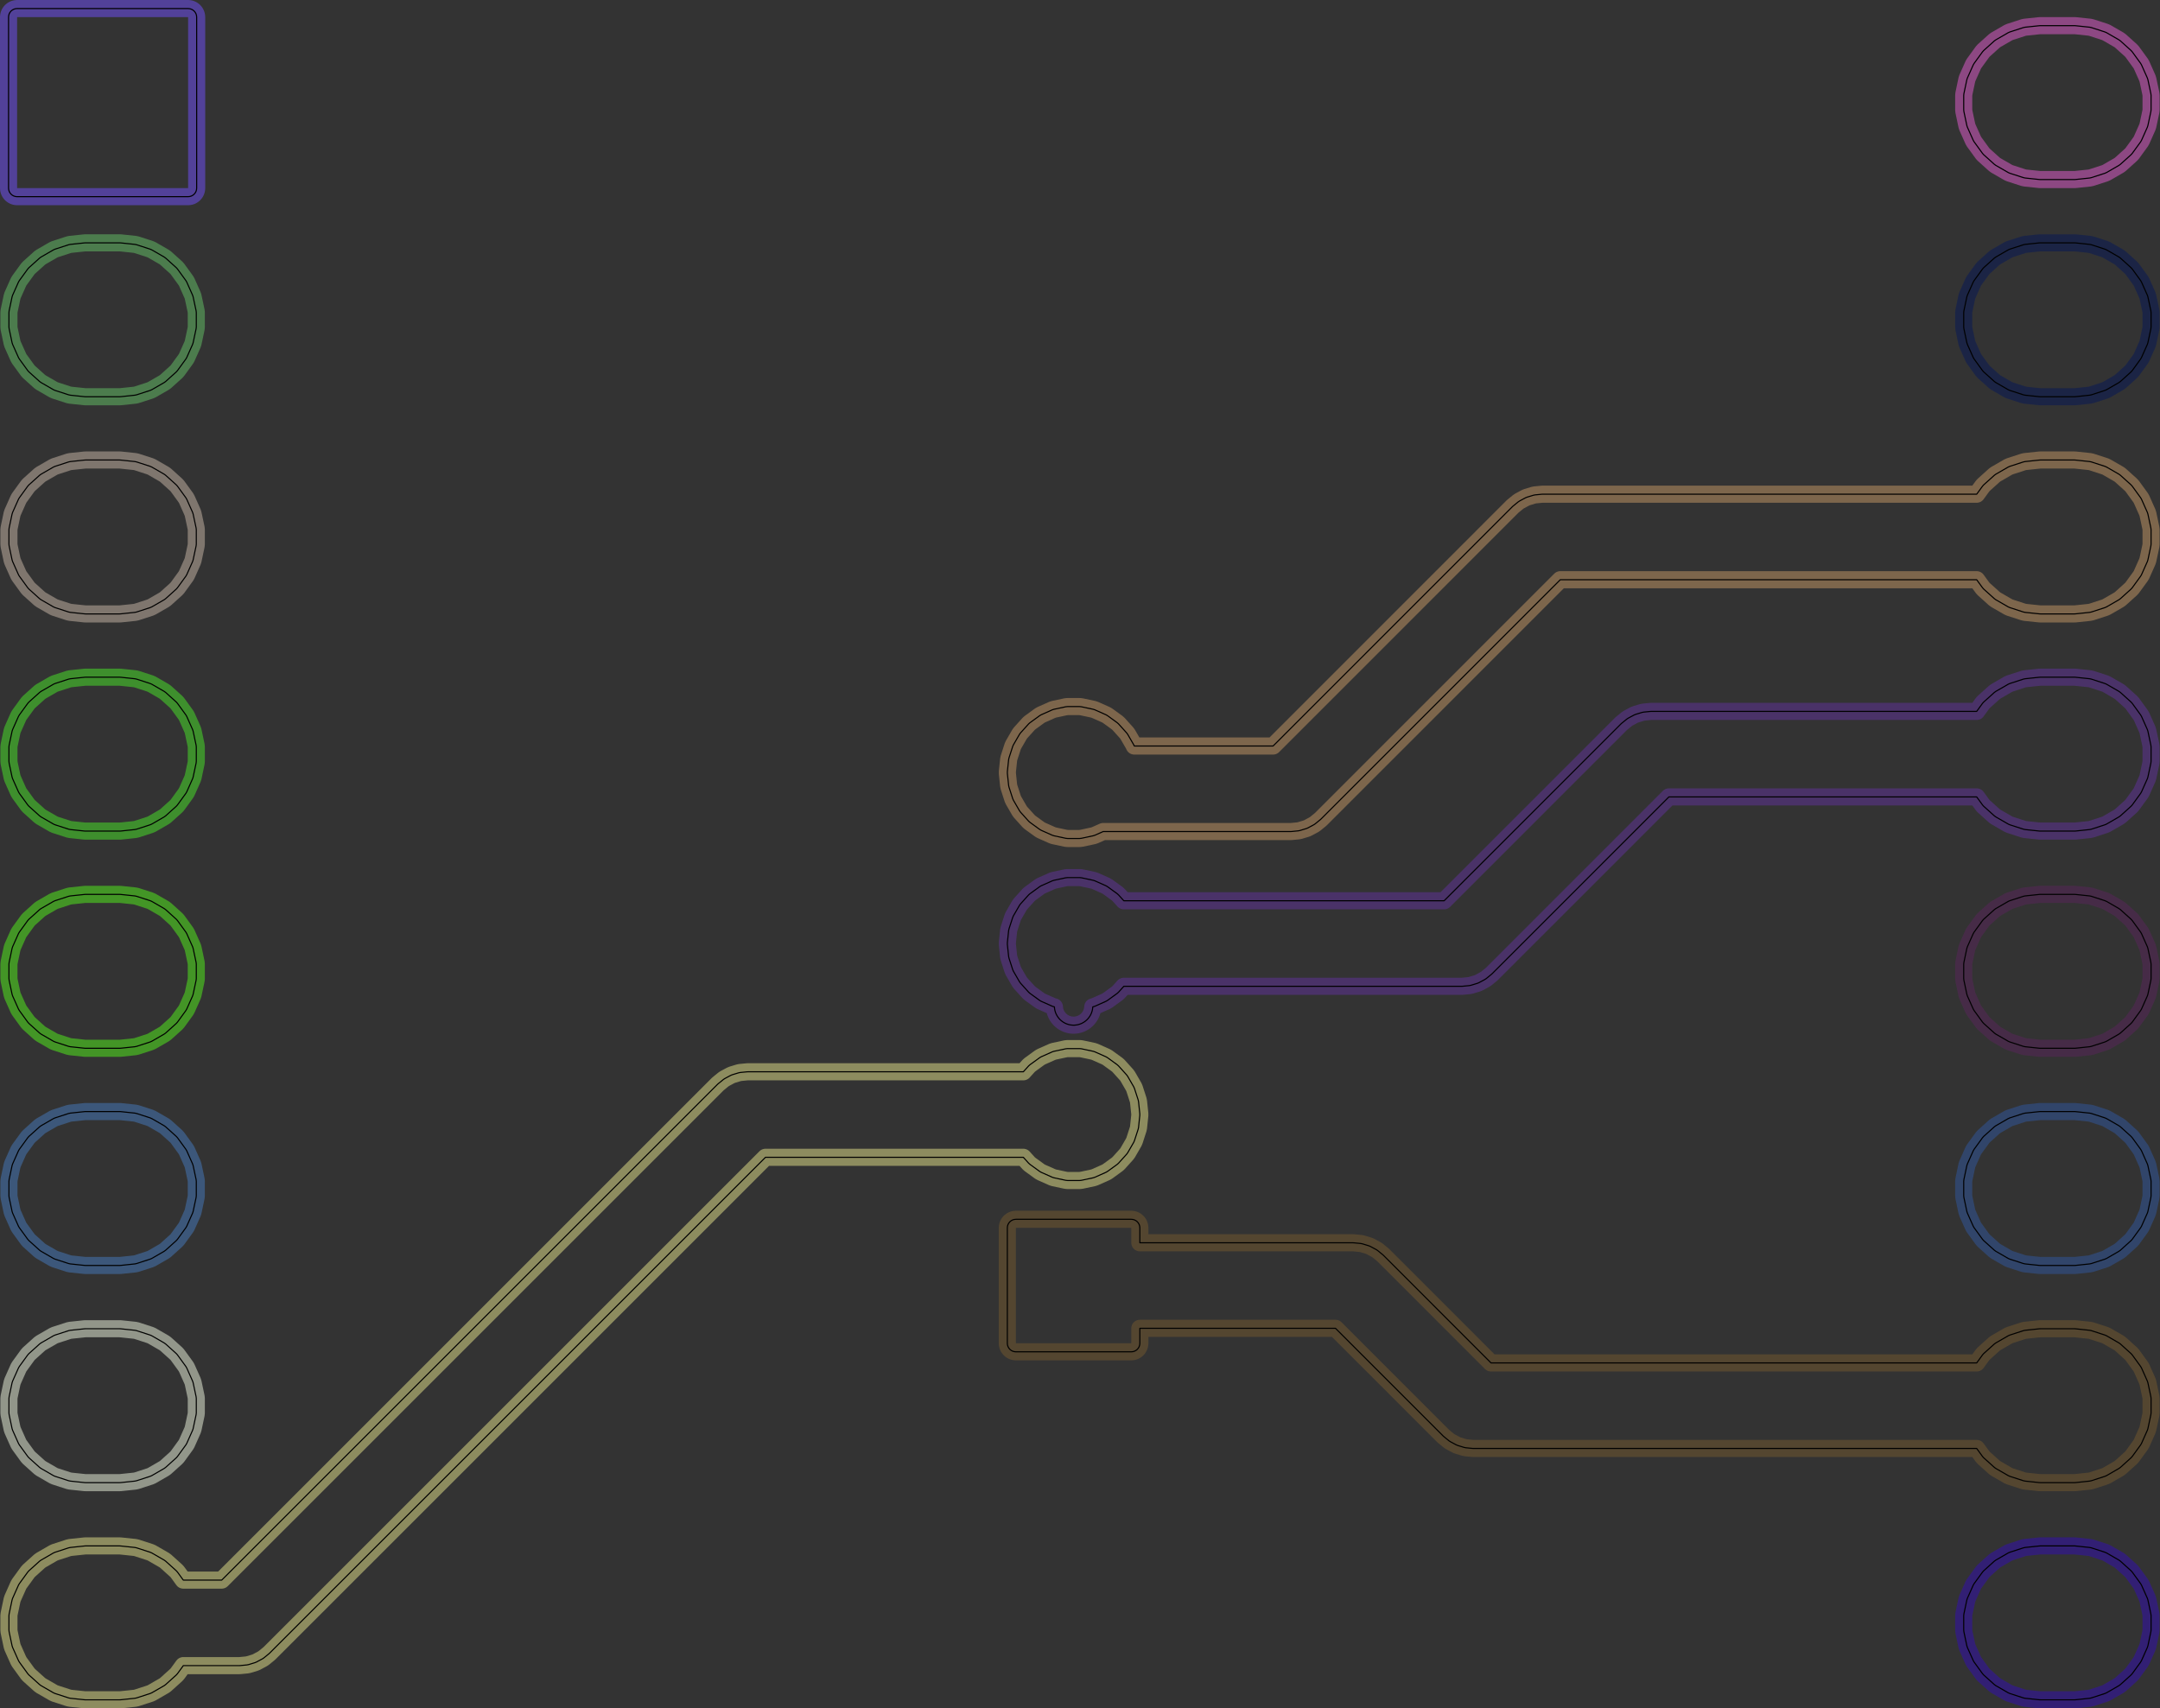<?xml version="1.0" standalone="no"?>
<!DOCTYPE svg PUBLIC "-//W3C//DTD SVG 1.1//EN"
"http://www.w3.org/Graphics/SVG/1.1/DTD/svg11.dtd">
<!-- original:
<svg width="95.4709" height="75.515" viewBox="0 0 1988.98 1573.23" version="1.1"
-->
<svg width="9547.09" height="7551.5" viewBox="0 0 1988.98 1573.23" version="1.1"
xmlns="http://www.w3.org/2000/svg"
xmlns:xlink="http://www.w3.org/1999/xlink">
<rect x="0" y="0" width="1988.98" height="1573.23" fill="#333333" stroke="none"/>
<polyline points="8.227,301.078 8.397,302.704 11.117,315.584 11.631,317.164 16.991,329.184 17.811,330.604 25.551,341.264 26.655,342.49 36.455,351.31 37.785,352.276 49.185,358.856 50.693,359.528 63.213,363.588 64.817,363.928 77.917,365.308 78.743,365.352 110.243,365.352 111.067,365.308 124.167,363.928 125.771,363.588 138.291,359.528 139.799,358.856 151.199,352.276 152.535,351.304 162.315,342.484 163.413,341.264 171.153,330.604 171.973,329.184 177.333,317.164 177.843,315.596 180.583,302.716 180.757,301.078 180.757,287.898 180.583,286.258 177.843,273.378 177.333,271.81 171.973,259.79 171.153,258.37 163.413,247.71 162.315,246.49 152.535,237.67 151.199,236.698 139.799,230.118 138.291,229.446 125.771,225.386 124.167,225.046 111.067,223.666 110.243,223.622 78.743,223.622 77.917,223.666 64.817,225.046 63.213,225.386 50.693,229.446 49.185,230.118 37.785,236.698 36.455,237.664 26.655,246.484 25.551,247.71 17.811,258.37 16.991,259.79 11.631,271.81 11.117,273.39 8.397,286.27 8.227,287.898 8.227,301.078" style="stroke:rgb(103,198,105);stroke-width:15.748;fill:none;stroke-opacity:0.5;stroke-linecap:round;stroke-linejoin:round;;fill:none"/>
<polyline points="8.227,301.078 8.397,302.704 11.117,315.584 11.631,317.164 16.991,329.184 17.811,330.604 25.551,341.264 26.655,342.49 36.455,351.31 37.785,352.276 49.185,358.856 50.693,359.528 63.213,363.588 64.817,363.928 77.917,365.308 78.743,365.352 110.243,365.352 111.067,365.308 124.167,363.928 125.771,363.588 138.291,359.528 139.799,358.856 151.199,352.276 152.535,351.304 162.315,342.484 163.413,341.264 171.153,330.604 171.973,329.184 177.333,317.164 177.843,315.596 180.583,302.716 180.757,301.078 180.757,287.898 180.583,286.258 177.843,273.378 177.333,271.81 171.973,259.79 171.153,258.37 163.413,247.71 162.315,246.49 152.535,237.67 151.199,236.698 139.799,230.118 138.291,229.446 125.771,225.386 124.167,225.046 111.067,223.666 110.243,223.622 78.743,223.622 77.917,223.666 64.817,225.046 63.213,225.386 50.693,229.446 49.185,230.118 37.785,236.698 36.455,237.664 26.655,246.484 25.551,247.71 17.811,258.37 16.991,259.79 11.631,271.81 11.117,273.39 8.397,286.27 8.227,287.898 8.227,301.078" style="stroke:rgb(0,0,0);stroke-width:1px;fill:none;stroke-opacity:1;stroke-linecap:round;stroke-linejoin:round;;fill:none"/>
<polyline points="7.867,173.238 8.019,174.774 8.467,176.25 9.195,177.612 10.175,178.804 11.367,179.784 12.729,180.512 14.205,180.96 15.743,181.112 173.223,181.112 174.759,180.96 176.235,180.512 177.597,179.784 178.789,178.804 179.769,177.612 180.497,176.25 180.945,174.774 181.097,173.238 181.097,15.758 180.945,14.22 180.497,12.744 179.769,11.382 178.789,10.19 177.597,9.21 176.235,8.482 174.759,8.034 173.223,7.882 15.743,7.882 14.205,8.034 12.729,8.482 11.367,9.21 10.175,10.19 9.195,11.382 8.467,12.744 8.019,14.22 7.867,15.758 7.867,173.238" style="stroke:rgb(115,81,255);stroke-width:15.748;fill:none;stroke-opacity:0.5;stroke-linecap:round;stroke-linejoin:round;;fill:none"/>
<polyline points="7.867,173.238 8.019,174.774 8.467,176.25 9.195,177.612 10.175,178.804 11.367,179.784 12.729,180.512 14.205,180.96 15.743,181.112 173.223,181.112 174.759,180.96 176.235,180.512 177.597,179.784 178.789,178.804 179.769,177.612 180.497,176.25 180.945,174.774 181.097,173.238 181.097,15.758 180.945,14.22 180.497,12.744 179.769,11.382 178.789,10.19 177.597,9.21 176.235,8.482 174.759,8.034 173.223,7.882 15.743,7.882 14.205,8.034 12.729,8.482 11.367,9.21 10.175,10.19 9.195,11.382 8.467,12.744 8.019,14.22 7.867,15.758 7.867,173.238" style="stroke:rgb(0,0,0);stroke-width:1px;fill:none;stroke-opacity:1;stroke-linecap:round;stroke-linejoin:round;;fill:none"/>
<polyline points="8.227,701.078 8.397,702.704 11.117,715.584 11.631,717.164 16.991,729.184 17.811,730.604 25.551,741.264 26.655,742.49 36.455,751.31 37.785,752.276 49.185,758.856 50.693,759.528 63.213,763.588 64.817,763.928 77.917,765.308 78.743,765.352 110.243,765.352 111.067,765.308 124.167,763.928 125.771,763.588 138.291,759.528 139.799,758.856 151.199,752.276 152.535,751.304 162.315,742.484 163.413,741.264 171.153,730.604 171.973,729.184 177.333,717.164 177.843,715.596 180.583,702.716 180.757,701.078 180.757,687.898 180.583,686.258 177.843,673.378 177.333,671.81 171.973,659.79 171.153,658.37 163.413,647.71 162.315,646.49 152.535,637.67 151.199,636.698 139.799,630.118 138.291,629.446 125.771,625.386 124.167,625.046 111.067,623.666 110.243,623.622 78.743,623.622 77.917,623.666 64.817,625.046 63.213,625.386 50.693,629.446 49.185,630.118 37.785,636.698 36.455,637.664 26.655,646.484 25.551,647.71 17.811,658.37 16.991,659.79 11.631,671.81 11.117,673.39 8.397,686.27 8.227,687.898 8.227,701.078" style="stroke:rgb(74,236,41);stroke-width:15.748;fill:none;stroke-opacity:0.5;stroke-linecap:round;stroke-linejoin:round;;fill:none"/>
<polyline points="8.227,701.078 8.397,702.704 11.117,715.584 11.631,717.164 16.991,729.184 17.811,730.604 25.551,741.264 26.655,742.49 36.455,751.31 37.785,752.276 49.185,758.856 50.693,759.528 63.213,763.588 64.817,763.928 77.917,765.308 78.743,765.352 110.243,765.352 111.067,765.308 124.167,763.928 125.771,763.588 138.291,759.528 139.799,758.856 151.199,752.276 152.535,751.304 162.315,742.484 163.413,741.264 171.153,730.604 171.973,729.184 177.333,717.164 177.843,715.596 180.583,702.716 180.757,701.078 180.757,687.898 180.583,686.258 177.843,673.378 177.333,671.81 171.973,659.79 171.153,658.37 163.413,647.71 162.315,646.49 152.535,637.67 151.199,636.698 139.799,630.118 138.291,629.446 125.771,625.386 124.167,625.046 111.067,623.666 110.243,623.622 78.743,623.622 77.917,623.666 64.817,625.046 63.213,625.386 50.693,629.446 49.185,630.118 37.785,636.698 36.455,637.664 26.655,646.484 25.551,647.71 17.811,658.37 16.991,659.79 11.631,671.81 11.117,673.39 8.397,686.27 8.227,687.898 8.227,701.078" style="stroke:rgb(0,0,0);stroke-width:1px;fill:none;stroke-opacity:1;stroke-linecap:round;stroke-linejoin:round;;fill:none"/>
<polyline points="8.227,501.078 8.397,502.704 11.117,515.584 11.631,517.164 16.991,529.184 17.811,530.604 25.551,541.264 26.655,542.49 36.455,551.31 37.785,552.276 49.185,558.856 50.693,559.528 63.213,563.588 64.817,563.928 77.917,565.308 78.743,565.352 110.243,565.352 111.067,565.308 124.167,563.928 125.771,563.588 138.291,559.528 139.799,558.856 151.199,552.276 152.535,551.304 162.315,542.484 163.413,541.264 171.153,530.604 171.973,529.184 177.333,517.164 177.843,515.596 180.583,502.716 180.757,501.078 180.757,487.898 180.583,486.258 177.843,473.378 177.333,471.81 171.973,459.79 171.153,458.37 163.413,447.71 162.315,446.49 152.535,437.67 151.199,436.698 139.799,430.118 138.291,429.446 125.771,425.386 124.167,425.046 111.067,423.666 110.243,423.622 78.743,423.622 77.917,423.666 64.817,425.046 63.213,425.386 50.693,429.446 49.185,430.118 37.785,436.698 36.455,437.664 26.655,446.484 25.551,447.71 17.811,458.37 16.991,459.79 11.631,471.81 11.117,473.39 8.397,486.27 8.227,487.898 8.227,501.078" style="stroke:rgb(205,186,171);stroke-width:15.748;fill:none;stroke-opacity:0.5;stroke-linecap:round;stroke-linejoin:round;;fill:none"/>
<polyline points="8.227,501.078 8.397,502.704 11.117,515.584 11.631,517.164 16.991,529.184 17.811,530.604 25.551,541.264 26.655,542.49 36.455,551.31 37.785,552.276 49.185,558.856 50.693,559.528 63.213,563.588 64.817,563.928 77.917,565.308 78.743,565.352 110.243,565.352 111.067,565.308 124.167,563.928 125.771,563.588 138.291,559.528 139.799,558.856 151.199,552.276 152.535,551.304 162.315,542.484 163.413,541.264 171.153,530.604 171.973,529.184 177.333,517.164 177.843,515.596 180.583,502.716 180.757,501.078 180.757,487.898 180.583,486.258 177.843,473.378 177.333,471.81 171.973,459.79 171.153,458.37 163.413,447.71 162.315,446.49 152.535,437.67 151.199,436.698 139.799,430.118 138.291,429.446 125.771,425.386 124.167,425.046 111.067,423.666 110.243,423.622 78.743,423.622 77.917,423.666 64.817,425.046 63.213,425.386 50.693,429.446 49.185,430.118 37.785,436.698 36.455,437.664 26.655,446.484 25.551,447.71 17.811,458.37 16.991,459.79 11.631,471.81 11.117,473.39 8.397,486.27 8.227,487.898 8.227,501.078" style="stroke:rgb(0,0,0);stroke-width:1px;fill:none;stroke-opacity:1;stroke-linecap:round;stroke-linejoin:round;;fill:none"/>
<polyline points="8.227,1301.08 8.397,1302.7 11.117,1315.58 11.631,1317.16 16.991,1329.18 17.811,1330.6 25.551,1341.26 26.655,1342.49 36.455,1351.31 37.785,1352.28 49.185,1358.86 50.693,1359.53 63.213,1363.59 64.817,1363.93 77.917,1365.31 78.743,1365.35 110.243,1365.35 111.067,1365.31 124.167,1363.93 125.771,1363.59 138.291,1359.53 139.799,1358.86 151.199,1352.28 152.535,1351.3 162.315,1342.48 163.413,1341.26 171.153,1330.6 171.973,1329.18 177.333,1317.16 177.843,1315.6 180.583,1302.72 180.757,1301.08 180.757,1287.9 180.583,1286.26 177.843,1273.38 177.333,1271.81 171.973,1259.79 171.153,1258.37 163.413,1247.71 162.315,1246.49 152.535,1237.67 151.199,1236.7 139.799,1230.12 138.291,1229.45 125.771,1225.39 124.167,1225.05 111.067,1223.67 110.243,1223.62 78.743,1223.62 77.917,1223.67 64.817,1225.05 63.213,1225.39 50.693,1229.45 49.185,1230.12 37.785,1236.7 36.455,1237.66 26.655,1246.48 25.551,1247.71 17.811,1258.37 16.991,1259.79 11.631,1271.81 11.117,1273.39 8.397,1286.27 8.227,1287.9 8.227,1301.08" style="stroke:rgb(242,251,227);stroke-width:15.748;fill:none;stroke-opacity:0.5;stroke-linecap:round;stroke-linejoin:round;;fill:none"/>
<polyline points="8.227,1301.08 8.397,1302.7 11.117,1315.58 11.631,1317.16 16.991,1329.18 17.811,1330.6 25.551,1341.26 26.655,1342.49 36.455,1351.31 37.785,1352.28 49.185,1358.86 50.693,1359.53 63.213,1363.59 64.817,1363.93 77.917,1365.31 78.743,1365.35 110.243,1365.35 111.067,1365.31 124.167,1363.93 125.771,1363.59 138.291,1359.53 139.799,1358.86 151.199,1352.28 152.535,1351.3 162.315,1342.48 163.413,1341.26 171.153,1330.6 171.973,1329.18 177.333,1317.16 177.843,1315.6 180.583,1302.72 180.757,1301.08 180.757,1287.9 180.583,1286.26 177.843,1273.38 177.333,1271.81 171.973,1259.79 171.153,1258.37 163.413,1247.71 162.315,1246.49 152.535,1237.67 151.199,1236.7 139.799,1230.12 138.291,1229.45 125.771,1225.39 124.167,1225.05 111.067,1223.67 110.243,1223.62 78.743,1223.62 77.917,1223.67 64.817,1225.05 63.213,1225.39 50.693,1229.45 49.185,1230.12 37.785,1236.7 36.455,1237.66 26.655,1246.48 25.551,1247.71 17.811,1258.37 16.991,1259.79 11.631,1271.81 11.117,1273.39 8.397,1286.27 8.227,1287.9 8.227,1301.08" style="stroke:rgb(0,0,0);stroke-width:1px;fill:none;stroke-opacity:1;stroke-linecap:round;stroke-linejoin:round;;fill:none"/>
<polyline points="8.227,1101.08 8.397,1102.7 11.117,1115.58 11.631,1117.16 16.991,1129.18 17.811,1130.6 25.551,1141.26 26.655,1142.49 36.455,1151.31 37.785,1152.28 49.185,1158.86 50.693,1159.53 63.213,1163.59 64.817,1163.93 77.917,1165.31 78.743,1165.35 110.243,1165.35 111.067,1165.31 124.167,1163.93 125.771,1163.59 138.291,1159.53 139.799,1158.86 151.199,1152.28 152.535,1151.3 162.315,1142.48 163.413,1141.26 171.153,1130.6 171.973,1129.18 177.333,1117.16 177.843,1115.6 180.583,1102.72 180.757,1101.08 180.757,1087.9 180.583,1086.26 177.843,1073.38 177.333,1071.81 171.973,1059.79 171.153,1058.37 163.413,1047.71 162.315,1046.49 152.535,1037.67 151.199,1036.7 139.799,1030.12 138.291,1029.45 125.771,1025.39 124.167,1025.05 111.067,1023.67 110.243,1023.62 78.743,1023.62 77.917,1023.67 64.817,1025.05 63.213,1025.39 50.693,1029.45 49.185,1030.12 37.785,1036.7 36.455,1037.66 26.655,1046.48 25.551,1047.71 17.811,1058.37 16.991,1059.79 11.631,1071.81 11.117,1073.39 8.397,1086.27 8.227,1087.9 8.227,1101.08" style="stroke:rgb(70,124,194);stroke-width:15.748;fill:none;stroke-opacity:0.5;stroke-linecap:round;stroke-linejoin:round;;fill:none"/>
<polyline points="8.227,1101.08 8.397,1102.7 11.117,1115.58 11.631,1117.16 16.991,1129.18 17.811,1130.6 25.551,1141.26 26.655,1142.49 36.455,1151.31 37.785,1152.28 49.185,1158.86 50.693,1159.53 63.213,1163.59 64.817,1163.93 77.917,1165.31 78.743,1165.35 110.243,1165.35 111.067,1165.31 124.167,1163.93 125.771,1163.59 138.291,1159.53 139.799,1158.86 151.199,1152.28 152.535,1151.3 162.315,1142.48 163.413,1141.26 171.153,1130.6 171.973,1129.18 177.333,1117.16 177.843,1115.6 180.583,1102.72 180.757,1101.08 180.757,1087.9 180.583,1086.26 177.843,1073.38 177.333,1071.81 171.973,1059.79 171.153,1058.37 163.413,1047.71 162.315,1046.49 152.535,1037.67 151.199,1036.7 139.799,1030.12 138.291,1029.45 125.771,1025.39 124.167,1025.05 111.067,1023.67 110.243,1023.62 78.743,1023.62 77.917,1023.67 64.817,1025.05 63.213,1025.39 50.693,1029.45 49.185,1030.12 37.785,1036.7 36.455,1037.66 26.655,1046.48 25.551,1047.71 17.811,1058.37 16.991,1059.79 11.631,1071.81 11.117,1073.39 8.397,1086.27 8.227,1087.9 8.227,1101.08" style="stroke:rgb(0,0,0);stroke-width:1px;fill:none;stroke-opacity:1;stroke-linecap:round;stroke-linejoin:round;;fill:none"/>
<polyline points="8.227,901.078 8.397,902.704 11.117,915.584 11.631,917.164 16.991,929.184 17.811,930.604 25.551,941.264 26.655,942.49 36.455,951.31 37.785,952.276 49.185,958.856 50.693,959.528 63.213,963.588 64.817,963.928 77.917,965.308 78.743,965.352 110.243,965.352 111.067,965.308 124.167,963.928 125.771,963.588 138.291,959.528 139.799,958.856 151.199,952.276 152.535,951.304 162.315,942.484 163.413,941.264 171.153,930.604 171.973,929.184 177.333,917.164 177.843,915.596 180.583,902.716 180.757,901.078 180.757,887.898 180.583,886.258 177.843,873.378 177.333,871.81 171.973,859.79 171.153,858.37 163.413,847.71 162.315,846.49 152.535,837.67 151.199,836.698 139.799,830.118 138.291,829.446 125.771,825.386 124.167,825.046 111.067,823.666 110.243,823.622 78.743,823.622 77.917,823.666 64.817,825.046 63.213,825.386 50.693,829.446 49.185,830.118 37.785,836.698 36.455,837.664 26.655,846.484 25.551,847.71 17.811,858.37 16.991,859.79 11.631,871.81 11.117,873.39 8.397,886.27 8.227,887.898 8.227,901.078" style="stroke:rgb(84,248,27);stroke-width:15.748;fill:none;stroke-opacity:0.5;stroke-linecap:round;stroke-linejoin:round;;fill:none"/>
<polyline points="8.227,901.078 8.397,902.704 11.117,915.584 11.631,917.164 16.991,929.184 17.811,930.604 25.551,941.264 26.655,942.49 36.455,951.31 37.785,952.276 49.185,958.856 50.693,959.528 63.213,963.588 64.817,963.928 77.917,965.308 78.743,965.352 110.243,965.352 111.067,965.308 124.167,963.928 125.771,963.588 138.291,959.528 139.799,958.856 151.199,952.276 152.535,951.304 162.315,942.484 163.413,941.264 171.153,930.604 171.973,929.184 177.333,917.164 177.843,915.596 180.583,902.716 180.757,901.078 180.757,887.898 180.583,886.258 177.843,873.378 177.333,871.81 171.973,859.79 171.153,858.37 163.413,847.71 162.315,846.49 152.535,837.67 151.199,836.698 139.799,830.118 138.291,829.446 125.771,825.386 124.167,825.046 111.067,823.666 110.243,823.622 78.743,823.622 77.917,823.666 64.817,825.046 63.213,825.386 50.693,829.446 49.185,830.118 37.785,836.698 36.455,837.664 26.655,846.484 25.551,847.71 17.811,858.37 16.991,859.79 11.631,871.81 11.117,873.39 8.397,886.27 8.227,887.898 8.227,901.078" style="stroke:rgb(0,0,0);stroke-width:1px;fill:none;stroke-opacity:1;stroke-linecap:round;stroke-linejoin:round;;fill:none"/>
<polyline points="8.227,1501.08 8.397,1502.7 11.117,1515.58 11.631,1517.16 16.991,1529.18 17.811,1530.6 25.551,1541.26 26.655,1542.49 36.455,1551.31 37.785,1552.28 49.185,1558.86 50.693,1559.53 63.213,1563.59 64.817,1563.93 77.917,1565.31 78.743,1565.35 110.243,1565.35 111.067,1565.31 124.167,1563.93 125.771,1563.59 138.291,1559.53 139.799,1558.86 151.199,1552.28 152.535,1551.3 162.315,1542.48 163.413,1541.26 168.795,1533.85 220.463,1533.85 221.227,1533.81 227.367,1533.21 228.893,1532.91 234.813,1531.11 236.245,1530.51 241.685,1527.59 242.939,1526.76 247.719,1522.86 248.309,1522.32 704.883,1065.75 942.315,1065.75 947.169,1071.14 948.395,1072.25 957.375,1078.77 958.801,1079.59 968.961,1084.11 970.517,1084.62 981.377,1086.94 983.023,1087.11 994.143,1087.11 995.787,1086.94 1006.65,1084.62 1008.2,1084.11 1018.36,1079.59 1019.79,1078.77 1028.77,1072.25 1029.99,1071.15 1037.43,1062.89 1038.4,1061.56 1043.96,1051.94 1044.63,1050.42 1048.05,1039.86 1048.39,1038.26 1049.55,1027.2 1049.55,1025.56 1048.39,1014.5 1048.05,1012.89 1044.63,1002.33 1043.96,1000.82 1038.4,991.196 1037.43,989.868 1029.99,981.608 1028.77,980.506 1019.79,973.986 1018.36,973.162 1008.2,968.642 1006.65,968.136 995.787,965.816 994.143,965.642 983.023,965.642 981.377,965.816 970.517,968.136 968.961,968.642 958.801,973.162 957.375,973.986 948.395,980.506 947.169,981.61 942.315,987.002 688.583,987.002 687.817,987.04 681.677,987.64 680.151,987.944 674.231,989.744 672.799,990.34 667.359,993.26 666.105,994.096 661.325,997.996 660.735,998.53 204.161,1455.1 168.777,1455.1 163.415,1447.71 162.315,1446.49 152.535,1437.67 151.199,1436.7 139.799,1430.12 138.291,1429.45 125.771,1425.39 124.167,1425.05 111.067,1423.67 110.243,1423.62 78.743,1423.62 77.917,1423.67 64.817,1425.05 63.213,1425.39 50.693,1429.45 49.185,1430.12 37.785,1436.7 36.455,1437.66 26.655,1446.48 25.551,1447.71 17.811,1458.37 16.991,1459.79 11.631,1471.81 11.117,1473.39 8.397,1486.27 8.227,1487.9 8.227,1501.08" style="stroke:rgb(232,231,141);stroke-width:15.748;fill:none;stroke-opacity:0.5;stroke-linecap:round;stroke-linejoin:round;;fill:none"/>
<polyline points="8.227,1501.08 8.397,1502.7 11.117,1515.58 11.631,1517.16 16.991,1529.18 17.811,1530.6 25.551,1541.26 26.655,1542.49 36.455,1551.31 37.785,1552.28 49.185,1558.86 50.693,1559.53 63.213,1563.59 64.817,1563.93 77.917,1565.31 78.743,1565.35 110.243,1565.35 111.067,1565.31 124.167,1563.93 125.771,1563.59 138.291,1559.53 139.799,1558.86 151.199,1552.28 152.535,1551.3 162.315,1542.48 163.413,1541.26 168.795,1533.85 220.463,1533.85 221.227,1533.81 227.367,1533.21 228.893,1532.91 234.813,1531.11 236.245,1530.51 241.685,1527.59 242.939,1526.76 247.719,1522.86 248.309,1522.32 704.883,1065.75 942.315,1065.75 947.169,1071.14 948.395,1072.25 957.375,1078.77 958.801,1079.59 968.961,1084.11 970.517,1084.62 981.377,1086.94 983.023,1087.11 994.143,1087.11 995.787,1086.94 1006.65,1084.62 1008.2,1084.11 1018.36,1079.59 1019.79,1078.77 1028.77,1072.25 1029.99,1071.15 1037.43,1062.89 1038.4,1061.56 1043.96,1051.94 1044.63,1050.42 1048.05,1039.86 1048.39,1038.26 1049.55,1027.2 1049.55,1025.56 1048.39,1014.5 1048.05,1012.89 1044.63,1002.33 1043.96,1000.82 1038.4,991.196 1037.43,989.868 1029.99,981.608 1028.77,980.506 1019.79,973.986 1018.36,973.162 1008.2,968.642 1006.65,968.136 995.787,965.816 994.143,965.642 983.023,965.642 981.377,965.816 970.517,968.136 968.961,968.642 958.801,973.162 957.375,973.986 948.395,980.506 947.169,981.61 942.315,987.002 688.583,987.002 687.817,987.04 681.677,987.64 680.151,987.944 674.231,989.744 672.799,990.34 667.359,993.26 666.105,994.096 661.325,997.996 660.735,998.53 204.161,1455.1 168.777,1455.1 163.415,1447.71 162.315,1446.49 152.535,1437.67 151.199,1436.7 139.799,1430.12 138.291,1429.45 125.771,1425.39 124.167,1425.05 111.067,1423.67 110.243,1423.62 78.743,1423.62 77.917,1423.67 64.817,1425.05 63.213,1425.39 50.693,1429.45 49.185,1430.12 37.785,1436.7 36.455,1437.66 26.655,1446.48 25.551,1447.71 17.811,1458.37 16.991,1459.79 11.631,1471.81 11.117,1473.39 8.397,1486.27 8.227,1487.9 8.227,1501.08" style="stroke:rgb(0,0,0);stroke-width:1px;fill:none;stroke-opacity:1;stroke-linecap:round;stroke-linejoin:round;;fill:none"/>
<polyline points="927.567,1237 927.719,1238.53 928.167,1240.01 928.895,1241.37 929.875,1242.56 931.067,1243.54 932.429,1244.27 933.905,1244.72 935.443,1244.87 1041.72,1244.87 1043.26,1244.72 1044.73,1244.27 1046.1,1243.54 1047.29,1242.56 1048.27,1241.37 1049,1240.01 1049.44,1238.53 1049.6,1237 1049.6,1223.23 1229.76,1223.23 1328.83,1322.32 1329.41,1322.85 1334.19,1326.77 1335.46,1327.61 1340.9,1330.53 1342.33,1331.13 1348.25,1332.93 1349.78,1333.23 1355.92,1333.83 1356.68,1333.87 1820.19,1333.87 1825.55,1341.26 1826.65,1342.49 1836.45,1351.31 1837.78,1352.28 1849.18,1358.86 1850.69,1359.53 1863.21,1363.59 1864.82,1363.93 1877.92,1365.31 1878.74,1365.35 1910.24,1365.35 1911.07,1365.31 1924.17,1363.93 1925.77,1363.59 1938.29,1359.53 1939.8,1358.86 1951.2,1352.28 1952.53,1351.3 1962.31,1342.48 1963.41,1341.26 1971.15,1330.6 1971.97,1329.18 1977.33,1317.16 1977.84,1315.6 1980.58,1302.72 1980.76,1301.08 1980.76,1287.9 1980.58,1286.26 1977.84,1273.38 1977.33,1271.81 1971.97,1259.79 1971.15,1258.37 1963.41,1247.71 1962.31,1246.49 1952.53,1237.67 1951.2,1236.7 1939.8,1230.12 1938.29,1229.45 1925.77,1225.39 1924.17,1225.05 1911.07,1223.67 1910.24,1223.62 1878.74,1223.62 1877.92,1223.67 1864.82,1225.05 1863.21,1225.39 1850.69,1229.45 1849.18,1230.12 1837.78,1236.7 1836.45,1237.66 1826.65,1246.48 1825.55,1247.71 1820.17,1255.12 1372.98,1255.12 1273.91,1156.03 1273.33,1155.51 1268.55,1151.59 1267.28,1150.74 1261.84,1147.82 1260.41,1147.22 1254.49,1145.42 1252.97,1145.12 1246.83,1144.52 1246.06,1144.48 1049.6,1144.48 1049.6,1130.72 1049.44,1129.18 1049,1127.7 1048.27,1126.34 1047.29,1125.15 1046.1,1124.17 1044.73,1123.44 1043.26,1122.99 1041.72,1122.84 935.443,1122.84 933.905,1122.99 932.429,1123.44 931.067,1124.17 929.875,1125.15 928.895,1126.34 928.167,1127.7 927.719,1129.18 927.567,1130.72 927.567,1237" style="stroke:rgb(118,90,46);stroke-width:15.748;fill:none;stroke-opacity:0.5;stroke-linecap:round;stroke-linejoin:round;;fill:none"/>
<polyline points="927.567,1237 927.719,1238.53 928.167,1240.01 928.895,1241.37 929.875,1242.56 931.067,1243.54 932.429,1244.27 933.905,1244.72 935.443,1244.87 1041.72,1244.87 1043.26,1244.72 1044.73,1244.27 1046.1,1243.54 1047.29,1242.56 1048.27,1241.37 1049,1240.01 1049.44,1238.53 1049.6,1237 1049.6,1223.23 1229.76,1223.23 1328.83,1322.32 1329.41,1322.85 1334.19,1326.77 1335.46,1327.61 1340.9,1330.53 1342.33,1331.13 1348.25,1332.93 1349.78,1333.23 1355.92,1333.83 1356.68,1333.87 1820.19,1333.87 1825.55,1341.26 1826.65,1342.49 1836.45,1351.31 1837.78,1352.28 1849.18,1358.86 1850.69,1359.53 1863.21,1363.59 1864.82,1363.93 1877.92,1365.31 1878.74,1365.35 1910.24,1365.35 1911.07,1365.31 1924.17,1363.93 1925.77,1363.59 1938.29,1359.53 1939.8,1358.86 1951.2,1352.28 1952.53,1351.3 1962.31,1342.48 1963.41,1341.26 1971.15,1330.6 1971.97,1329.18 1977.33,1317.16 1977.84,1315.6 1980.58,1302.72 1980.76,1301.08 1980.76,1287.9 1980.58,1286.26 1977.84,1273.38 1977.33,1271.81 1971.97,1259.79 1971.15,1258.37 1963.41,1247.71 1962.31,1246.49 1952.53,1237.67 1951.2,1236.7 1939.8,1230.12 1938.29,1229.45 1925.77,1225.39 1924.17,1225.05 1911.07,1223.67 1910.24,1223.62 1878.74,1223.62 1877.92,1223.67 1864.82,1225.05 1863.21,1225.39 1850.69,1229.45 1849.18,1230.12 1837.78,1236.7 1836.45,1237.66 1826.65,1246.48 1825.55,1247.71 1820.17,1255.12 1372.98,1255.12 1273.91,1156.03 1273.33,1155.51 1268.55,1151.59 1267.28,1150.74 1261.84,1147.82 1260.41,1147.22 1254.49,1145.42 1252.97,1145.12 1246.83,1144.52 1246.06,1144.48 1049.6,1144.48 1049.6,1130.72 1049.44,1129.18 1049,1127.7 1048.27,1126.34 1047.29,1125.15 1046.1,1124.17 1044.73,1123.44 1043.26,1122.99 1041.72,1122.84 935.443,1122.84 933.905,1122.99 932.429,1123.44 931.067,1124.17 929.875,1125.15 928.895,1126.34 928.167,1127.7 927.719,1129.18 927.567,1130.72 927.567,1237" style="stroke:rgb(0,0,0);stroke-width:1px;fill:none;stroke-opacity:1;stroke-linecap:round;stroke-linejoin:round;;fill:none"/>
<polyline points="927.611,869.718 928.771,880.778 929.111,882.384 932.531,892.944 933.205,894.458 938.765,904.078 939.731,905.406 947.171,913.666 948.395,914.768 957.375,921.288 958.801,922.112 968.961,926.632 970.523,927.138 970.913,927.222 971.083,929.032 971.389,930.59 971.949,932.43 972.557,933.884 973.477,935.584 974.293,936.806 975.513,938.306 976.653,939.446 978.153,940.666 979.375,941.482 981.075,942.402 982.529,943.01 984.369,943.57 985.927,943.876 987.847,944.056 989.317,944.056 991.237,943.876 992.795,943.57 994.635,943.01 996.089,942.402 997.789,941.482 999.011,940.666 1000.51,939.446 1001.65,938.306 1002.87,936.806 1003.69,935.584 1004.61,933.884 1005.21,932.43 1005.77,930.59 1006.08,929.032 1006.25,927.222 1006.64,927.138 1008.2,926.632 1018.36,922.112 1019.79,921.288 1028.77,914.768 1029.99,913.664 1034.85,908.272 1346.06,908.272 1346.83,908.234 1352.97,907.634 1354.49,907.33 1360.41,905.53 1361.84,904.934 1367.28,902.014 1368.54,901.178 1373.32,897.278 1373.91,896.744 1536.76,733.872 1820.19,733.872 1825.55,741.262 1826.65,742.49 1836.45,751.31 1837.78,752.276 1849.18,758.856 1850.69,759.528 1863.21,763.588 1864.82,763.928 1877.92,765.308 1878.74,765.352 1910.24,765.352 1911.07,765.308 1924.17,763.928 1925.77,763.588 1938.29,759.528 1939.8,758.856 1951.2,752.276 1952.53,751.304 1962.31,742.484 1963.41,741.264 1971.15,730.604 1971.97,729.184 1977.33,717.164 1977.84,715.596 1980.58,702.716 1980.76,701.078 1980.76,687.898 1980.58,686.258 1977.84,673.378 1977.33,671.81 1971.97,659.79 1971.15,658.37 1963.41,647.71 1962.31,646.49 1952.53,637.67 1951.2,636.698 1939.8,630.118 1938.29,629.446 1925.77,625.386 1924.17,625.046 1911.07,623.666 1910.24,623.622 1878.74,623.622 1877.92,623.666 1864.82,625.046 1863.21,625.386 1850.69,629.446 1849.18,630.118 1837.78,636.698 1836.45,637.664 1826.65,646.484 1825.55,647.71 1820.17,655.122 1520.46,655.122 1519.7,655.16 1513.56,655.76 1512.03,656.064 1506.11,657.864 1504.68,658.46 1499.24,661.38 1497.98,662.216 1493.2,666.116 1492.61,666.65 1329.76,829.522 1034.85,829.522 1029.99,824.13 1028.77,823.026 1019.79,816.506 1018.36,815.682 1008.2,811.162 1006.65,810.656 995.787,808.336 994.143,808.162 983.023,808.162 981.377,808.336 970.517,810.656 968.961,811.162 958.801,815.682 957.375,816.506 948.395,823.026 947.171,824.128 939.731,832.388 938.765,833.716 933.205,843.336 932.531,844.85 929.111,855.41 928.771,857.016 927.611,868.076 927.611,869.718" style="stroke:rgb(99,51,159);stroke-width:15.748;fill:none;stroke-opacity:0.5;stroke-linecap:round;stroke-linejoin:round;;fill:none"/>
<polyline points="927.611,869.718 928.771,880.778 929.111,882.384 932.531,892.944 933.205,894.458 938.765,904.078 939.731,905.406 947.171,913.666 948.395,914.768 957.375,921.288 958.801,922.112 968.961,926.632 970.523,927.138 970.913,927.222 971.083,929.032 971.389,930.59 971.949,932.43 972.557,933.884 973.477,935.584 974.293,936.806 975.513,938.306 976.653,939.446 978.153,940.666 979.375,941.482 981.075,942.402 982.529,943.01 984.369,943.57 985.927,943.876 987.847,944.056 989.317,944.056 991.237,943.876 992.795,943.57 994.635,943.01 996.089,942.402 997.789,941.482 999.011,940.666 1000.51,939.446 1001.65,938.306 1002.87,936.806 1003.69,935.584 1004.61,933.884 1005.21,932.43 1005.77,930.59 1006.08,929.032 1006.25,927.222 1006.64,927.138 1008.2,926.632 1018.36,922.112 1019.79,921.288 1028.77,914.768 1029.99,913.664 1034.85,908.272 1346.06,908.272 1346.83,908.234 1352.97,907.634 1354.49,907.33 1360.41,905.53 1361.84,904.934 1367.28,902.014 1368.54,901.178 1373.32,897.278 1373.91,896.744 1536.76,733.872 1820.19,733.872 1825.55,741.262 1826.65,742.49 1836.45,751.31 1837.78,752.276 1849.18,758.856 1850.69,759.528 1863.21,763.588 1864.82,763.928 1877.92,765.308 1878.74,765.352 1910.24,765.352 1911.07,765.308 1924.17,763.928 1925.77,763.588 1938.29,759.528 1939.8,758.856 1951.2,752.276 1952.53,751.304 1962.31,742.484 1963.41,741.264 1971.15,730.604 1971.97,729.184 1977.33,717.164 1977.84,715.596 1980.58,702.716 1980.76,701.078 1980.76,687.898 1980.58,686.258 1977.84,673.378 1977.33,671.81 1971.97,659.79 1971.15,658.37 1963.41,647.71 1962.31,646.49 1952.53,637.67 1951.2,636.698 1939.8,630.118 1938.29,629.446 1925.77,625.386 1924.17,625.046 1911.07,623.666 1910.24,623.622 1878.74,623.622 1877.92,623.666 1864.82,625.046 1863.21,625.386 1850.69,629.446 1849.18,630.118 1837.78,636.698 1836.45,637.664 1826.65,646.484 1825.55,647.71 1820.17,655.122 1520.46,655.122 1519.7,655.16 1513.56,655.76 1512.03,656.064 1506.11,657.864 1504.68,658.46 1499.24,661.38 1497.98,662.216 1493.2,666.116 1492.61,666.65 1329.76,829.522 1034.85,829.522 1029.99,824.13 1028.77,823.026 1019.79,816.506 1018.36,815.682 1008.2,811.162 1006.65,810.656 995.787,808.336 994.143,808.162 983.023,808.162 981.377,808.336 970.517,810.656 968.961,811.162 958.801,815.682 957.375,816.506 948.395,823.026 947.171,824.128 939.731,832.388 938.765,833.716 933.205,843.336 932.531,844.85 929.111,855.41 928.771,857.016 927.611,868.076 927.611,869.718" style="stroke:rgb(0,0,0);stroke-width:1px;fill:none;stroke-opacity:1;stroke-linecap:round;stroke-linejoin:round;;fill:none"/>
<polyline points="927.611,712.24 928.771,723.28 929.109,724.878 932.529,735.458 933.205,736.978 938.765,746.598 939.731,747.926 947.171,756.186 948.395,757.288 957.375,763.808 958.801,764.632 968.961,769.152 970.517,769.658 981.377,771.978 983.023,772.152 994.143,772.152 995.787,771.978 1006.65,769.658 1008.2,769.152 1015.85,765.752 1188.58,765.752 1189.35,765.714 1195.49,765.114 1197.01,764.81 1202.93,763.01 1204.36,762.414 1209.8,759.494 1211.06,758.658 1215.84,754.758 1216.43,754.224 1436.76,533.852 1820.17,533.852 1825.55,541.264 1826.65,542.49 1836.45,551.31 1837.78,552.276 1849.18,558.856 1850.69,559.528 1863.21,563.588 1864.82,563.928 1877.92,565.308 1878.74,565.352 1910.24,565.352 1911.07,565.308 1924.17,563.928 1925.77,563.588 1938.29,559.528 1939.8,558.856 1951.2,552.276 1952.53,551.304 1962.31,542.484 1963.41,541.264 1971.15,530.604 1971.97,529.184 1977.33,517.164 1977.84,515.596 1980.58,502.716 1980.76,501.078 1980.76,487.898 1980.58,486.258 1977.84,473.378 1977.33,471.81 1971.97,459.79 1971.15,458.37 1963.41,447.71 1962.31,446.49 1952.53,437.67 1951.2,436.698 1939.8,430.118 1938.29,429.446 1925.77,425.386 1924.17,425.046 1911.07,423.666 1910.24,423.622 1878.74,423.622 1877.92,423.666 1864.82,425.046 1863.21,425.386 1850.69,429.446 1849.18,430.118 1837.78,436.698 1836.45,437.664 1826.65,446.484 1825.55,447.712 1820.19,455.102 1420.46,455.102 1419.7,455.14 1413.56,455.74 1412.03,456.044 1406.11,457.844 1404.68,458.44 1399.24,461.36 1397.98,462.196 1393.2,466.096 1392.61,466.63 1172.28,687.002 1044.47,687.002 1043.96,685.856 1038.4,676.236 1037.43,674.908 1029.99,666.648 1028.77,665.546 1019.79,659.026 1018.36,658.202 1008.2,653.682 1006.65,653.176 995.787,650.856 994.143,650.682 983.023,650.682 981.377,650.856 970.517,653.176 968.961,653.682 958.801,658.202 957.375,659.026 948.395,665.546 947.171,666.648 939.731,674.908 938.765,676.236 933.205,685.856 932.531,687.37 929.111,697.93 928.771,699.536 927.611,710.596 927.611,712.24" style="stroke:rgb(201,154,102);stroke-width:15.748;fill:none;stroke-opacity:0.5;stroke-linecap:round;stroke-linejoin:round;;fill:none"/>
<polyline points="927.611,712.24 928.771,723.28 929.109,724.878 932.529,735.458 933.205,736.978 938.765,746.598 939.731,747.926 947.171,756.186 948.395,757.288 957.375,763.808 958.801,764.632 968.961,769.152 970.517,769.658 981.377,771.978 983.023,772.152 994.143,772.152 995.787,771.978 1006.65,769.658 1008.2,769.152 1015.85,765.752 1188.58,765.752 1189.35,765.714 1195.49,765.114 1197.01,764.81 1202.93,763.01 1204.36,762.414 1209.8,759.494 1211.06,758.658 1215.84,754.758 1216.43,754.224 1436.76,533.852 1820.17,533.852 1825.55,541.264 1826.65,542.49 1836.45,551.31 1837.78,552.276 1849.18,558.856 1850.69,559.528 1863.21,563.588 1864.82,563.928 1877.92,565.308 1878.74,565.352 1910.24,565.352 1911.07,565.308 1924.17,563.928 1925.77,563.588 1938.29,559.528 1939.8,558.856 1951.2,552.276 1952.53,551.304 1962.31,542.484 1963.41,541.264 1971.15,530.604 1971.97,529.184 1977.33,517.164 1977.84,515.596 1980.58,502.716 1980.76,501.078 1980.76,487.898 1980.58,486.258 1977.84,473.378 1977.33,471.81 1971.97,459.79 1971.15,458.37 1963.41,447.71 1962.31,446.49 1952.53,437.67 1951.2,436.698 1939.8,430.118 1938.29,429.446 1925.77,425.386 1924.17,425.046 1911.07,423.666 1910.24,423.622 1878.74,423.622 1877.92,423.666 1864.82,425.046 1863.21,425.386 1850.69,429.446 1849.18,430.118 1837.78,436.698 1836.45,437.664 1826.65,446.484 1825.55,447.712 1820.19,455.102 1420.46,455.102 1419.7,455.14 1413.56,455.74 1412.03,456.044 1406.11,457.844 1404.68,458.44 1399.24,461.36 1397.98,462.196 1393.2,466.096 1392.61,466.63 1172.28,687.002 1044.47,687.002 1043.96,685.856 1038.4,676.236 1037.43,674.908 1029.99,666.648 1028.77,665.546 1019.79,659.026 1018.36,658.202 1008.2,653.682 1006.65,653.176 995.787,650.856 994.143,650.682 983.023,650.682 981.377,650.856 970.517,653.176 968.961,653.682 958.801,658.202 957.375,659.026 948.395,665.546 947.171,666.648 939.731,674.908 938.765,676.236 933.205,685.856 932.531,687.37 929.111,697.93 928.771,699.536 927.611,710.596 927.611,712.24" style="stroke:rgb(0,0,0);stroke-width:1px;fill:none;stroke-opacity:1;stroke-linecap:round;stroke-linejoin:round;;fill:none"/>
<polyline points="1808.23,1501.08 1808.4,1502.7 1811.12,1515.58 1811.63,1517.16 1816.99,1529.18 1817.81,1530.6 1825.55,1541.26 1826.65,1542.49 1836.45,1551.31 1837.78,1552.28 1849.18,1558.86 1850.69,1559.53 1863.21,1563.59 1864.82,1563.93 1877.92,1565.31 1878.74,1565.35 1910.24,1565.35 1911.07,1565.31 1924.17,1563.93 1925.77,1563.59 1938.29,1559.53 1939.8,1558.86 1951.2,1552.28 1952.53,1551.3 1962.31,1542.48 1963.41,1541.26 1971.15,1530.6 1971.97,1529.18 1977.33,1517.16 1977.84,1515.6 1980.58,1502.72 1980.76,1501.08 1980.76,1487.9 1980.58,1486.26 1977.84,1473.38 1977.33,1471.81 1971.97,1459.79 1971.15,1458.37 1963.41,1447.71 1962.31,1446.49 1952.53,1437.67 1951.2,1436.7 1939.8,1430.12 1938.29,1429.45 1925.77,1425.39 1924.17,1425.05 1911.07,1423.67 1910.24,1423.62 1878.74,1423.62 1877.92,1423.67 1864.82,1425.05 1863.21,1425.39 1850.69,1429.45 1849.18,1430.12 1837.78,1436.7 1836.45,1437.66 1826.65,1446.48 1825.55,1447.71 1817.81,1458.37 1816.99,1459.79 1811.63,1471.81 1811.12,1473.39 1808.4,1486.27 1808.23,1487.9 1808.23,1501.08" style="stroke:rgb(50,13,183);stroke-width:15.748;fill:none;stroke-opacity:0.5;stroke-linecap:round;stroke-linejoin:round;;fill:none"/>
<polyline points="1808.23,1501.08 1808.4,1502.7 1811.12,1515.58 1811.63,1517.16 1816.99,1529.18 1817.81,1530.6 1825.55,1541.26 1826.65,1542.49 1836.45,1551.31 1837.78,1552.28 1849.18,1558.86 1850.69,1559.53 1863.21,1563.59 1864.82,1563.93 1877.92,1565.31 1878.74,1565.35 1910.24,1565.35 1911.07,1565.31 1924.17,1563.93 1925.77,1563.59 1938.29,1559.53 1939.8,1558.86 1951.2,1552.28 1952.53,1551.3 1962.31,1542.48 1963.41,1541.26 1971.15,1530.6 1971.97,1529.18 1977.33,1517.16 1977.84,1515.6 1980.58,1502.72 1980.76,1501.08 1980.76,1487.9 1980.58,1486.26 1977.84,1473.38 1977.33,1471.81 1971.97,1459.79 1971.15,1458.37 1963.41,1447.71 1962.31,1446.49 1952.53,1437.67 1951.2,1436.7 1939.8,1430.12 1938.29,1429.45 1925.77,1425.39 1924.17,1425.05 1911.07,1423.67 1910.24,1423.62 1878.74,1423.62 1877.92,1423.67 1864.82,1425.05 1863.21,1425.39 1850.69,1429.45 1849.18,1430.12 1837.78,1436.7 1836.45,1437.66 1826.65,1446.48 1825.55,1447.71 1817.81,1458.37 1816.99,1459.79 1811.63,1471.81 1811.12,1473.39 1808.4,1486.27 1808.23,1487.9 1808.23,1501.08" style="stroke:rgb(0,0,0);stroke-width:1px;fill:none;stroke-opacity:1;stroke-linecap:round;stroke-linejoin:round;;fill:none"/>
<polyline points="1808.23,1101.08 1808.4,1102.7 1811.12,1115.58 1811.63,1117.16 1816.99,1129.18 1817.81,1130.6 1825.55,1141.26 1826.65,1142.49 1836.45,1151.31 1837.78,1152.28 1849.18,1158.86 1850.69,1159.53 1863.21,1163.59 1864.82,1163.93 1877.92,1165.31 1878.74,1165.35 1910.24,1165.35 1911.07,1165.31 1924.17,1163.93 1925.77,1163.59 1938.29,1159.53 1939.8,1158.86 1951.2,1152.28 1952.53,1151.3 1962.31,1142.48 1963.41,1141.26 1971.15,1130.6 1971.97,1129.18 1977.33,1117.16 1977.84,1115.6 1980.58,1102.72 1980.76,1101.08 1980.76,1087.9 1980.58,1086.26 1977.84,1073.38 1977.33,1071.81 1971.97,1059.79 1971.15,1058.37 1963.41,1047.71 1962.31,1046.49 1952.53,1037.67 1951.2,1036.7 1939.8,1030.12 1938.29,1029.45 1925.77,1025.39 1924.17,1025.05 1911.07,1023.67 1910.24,1023.62 1878.74,1023.62 1877.92,1023.67 1864.82,1025.05 1863.21,1025.39 1850.69,1029.45 1849.18,1030.12 1837.78,1036.7 1836.45,1037.66 1826.65,1046.48 1825.55,1047.71 1817.81,1058.37 1816.99,1059.79 1811.63,1071.81 1811.12,1073.39 1808.4,1086.27 1808.23,1087.9 1808.23,1101.08" style="stroke:rgb(49,88,163);stroke-width:15.748;fill:none;stroke-opacity:0.5;stroke-linecap:round;stroke-linejoin:round;;fill:none"/>
<polyline points="1808.23,1101.08 1808.4,1102.7 1811.12,1115.58 1811.63,1117.16 1816.99,1129.18 1817.81,1130.6 1825.55,1141.26 1826.65,1142.49 1836.45,1151.31 1837.78,1152.28 1849.18,1158.86 1850.69,1159.53 1863.21,1163.59 1864.82,1163.93 1877.92,1165.31 1878.74,1165.35 1910.24,1165.35 1911.07,1165.31 1924.17,1163.93 1925.77,1163.59 1938.29,1159.53 1939.8,1158.86 1951.2,1152.28 1952.53,1151.3 1962.31,1142.48 1963.41,1141.26 1971.15,1130.6 1971.97,1129.18 1977.33,1117.16 1977.84,1115.6 1980.58,1102.72 1980.76,1101.08 1980.76,1087.9 1980.58,1086.26 1977.84,1073.38 1977.33,1071.81 1971.97,1059.79 1971.15,1058.37 1963.41,1047.71 1962.31,1046.49 1952.53,1037.67 1951.2,1036.7 1939.8,1030.12 1938.29,1029.45 1925.77,1025.39 1924.17,1025.05 1911.07,1023.67 1910.24,1023.62 1878.74,1023.62 1877.92,1023.67 1864.82,1025.05 1863.21,1025.39 1850.69,1029.45 1849.18,1030.12 1837.78,1036.7 1836.45,1037.66 1826.65,1046.48 1825.55,1047.71 1817.81,1058.37 1816.99,1059.79 1811.63,1071.81 1811.12,1073.39 1808.4,1086.27 1808.23,1087.9 1808.23,1101.08" style="stroke:rgb(0,0,0);stroke-width:1px;fill:none;stroke-opacity:1;stroke-linecap:round;stroke-linejoin:round;;fill:none"/>
<polyline points="1808.23,901.078 1808.4,902.704 1811.12,915.584 1811.63,917.164 1816.99,929.184 1817.81,930.604 1825.55,941.264 1826.65,942.49 1836.45,951.31 1837.78,952.276 1849.18,958.856 1850.69,959.528 1863.21,963.588 1864.82,963.928 1877.92,965.308 1878.74,965.352 1910.24,965.352 1911.07,965.308 1924.17,963.928 1925.77,963.588 1938.29,959.528 1939.8,958.856 1951.2,952.276 1952.53,951.304 1962.31,942.484 1963.41,941.264 1971.15,930.604 1971.97,929.184 1977.33,917.164 1977.84,915.596 1980.58,902.716 1980.76,901.078 1980.76,887.898 1980.58,886.258 1977.84,873.378 1977.33,871.81 1971.97,859.79 1971.15,858.37 1963.41,847.71 1962.31,846.49 1952.53,837.67 1951.2,836.698 1939.8,830.118 1938.29,829.446 1925.77,825.386 1924.17,825.046 1911.07,823.666 1910.24,823.622 1878.74,823.622 1877.92,823.666 1864.82,825.046 1863.21,825.386 1850.69,829.446 1849.18,830.118 1837.78,836.698 1836.45,837.664 1826.65,846.484 1825.55,847.71 1817.81,858.37 1816.99,859.79 1811.63,871.81 1811.12,873.39 1808.4,886.27 1808.23,887.898 1808.23,901.078" style="stroke:rgb(90,37,93);stroke-width:15.748;fill:none;stroke-opacity:0.5;stroke-linecap:round;stroke-linejoin:round;;fill:none"/>
<polyline points="1808.23,901.078 1808.4,902.704 1811.12,915.584 1811.63,917.164 1816.99,929.184 1817.81,930.604 1825.55,941.264 1826.65,942.49 1836.45,951.31 1837.78,952.276 1849.18,958.856 1850.69,959.528 1863.21,963.588 1864.82,963.928 1877.92,965.308 1878.74,965.352 1910.24,965.352 1911.07,965.308 1924.17,963.928 1925.77,963.588 1938.29,959.528 1939.8,958.856 1951.2,952.276 1952.53,951.304 1962.31,942.484 1963.41,941.264 1971.15,930.604 1971.97,929.184 1977.33,917.164 1977.84,915.596 1980.58,902.716 1980.76,901.078 1980.76,887.898 1980.58,886.258 1977.84,873.378 1977.33,871.81 1971.97,859.79 1971.15,858.37 1963.41,847.71 1962.31,846.49 1952.53,837.67 1951.2,836.698 1939.8,830.118 1938.29,829.446 1925.77,825.386 1924.17,825.046 1911.07,823.666 1910.24,823.622 1878.74,823.622 1877.92,823.666 1864.82,825.046 1863.21,825.386 1850.69,829.446 1849.18,830.118 1837.78,836.698 1836.45,837.664 1826.65,846.484 1825.55,847.71 1817.81,858.37 1816.99,859.79 1811.63,871.81 1811.12,873.39 1808.4,886.27 1808.23,887.898 1808.23,901.078" style="stroke:rgb(0,0,0);stroke-width:1px;fill:none;stroke-opacity:1;stroke-linecap:round;stroke-linejoin:round;;fill:none"/>
<polyline points="1808.23,301.078 1808.4,302.704 1811.12,315.584 1811.63,317.164 1816.99,329.184 1817.81,330.604 1825.55,341.264 1826.65,342.49 1836.45,351.31 1837.78,352.276 1849.18,358.856 1850.69,359.528 1863.21,363.588 1864.82,363.928 1877.92,365.308 1878.74,365.352 1910.24,365.352 1911.07,365.308 1924.17,363.928 1925.77,363.588 1938.29,359.528 1939.8,358.856 1951.2,352.276 1952.53,351.304 1962.31,342.484 1963.41,341.264 1971.15,330.604 1971.97,329.184 1977.33,317.164 1977.84,315.596 1980.58,302.716 1980.76,301.078 1980.76,287.898 1980.58,286.258 1977.84,273.378 1977.33,271.81 1971.97,259.79 1971.15,258.37 1963.41,247.71 1962.31,246.49 1952.53,237.67 1951.2,236.698 1939.8,230.118 1938.29,229.446 1925.77,225.386 1924.17,225.046 1911.07,223.666 1910.24,223.622 1878.74,223.622 1877.92,223.666 1864.82,225.046 1863.21,225.386 1850.69,229.446 1849.18,230.118 1837.78,236.698 1836.45,237.664 1826.65,246.484 1825.55,247.71 1817.81,258.37 1816.99,259.79 1811.63,271.81 1811.12,273.39 1808.4,286.27 1808.23,287.898 1808.23,301.078" style="stroke:rgb(5,23,88);stroke-width:15.748;fill:none;stroke-opacity:0.5;stroke-linecap:round;stroke-linejoin:round;;fill:none"/>
<polyline points="1808.23,301.078 1808.4,302.704 1811.12,315.584 1811.63,317.164 1816.99,329.184 1817.81,330.604 1825.55,341.264 1826.65,342.49 1836.45,351.31 1837.78,352.276 1849.18,358.856 1850.69,359.528 1863.21,363.588 1864.82,363.928 1877.92,365.308 1878.74,365.352 1910.24,365.352 1911.07,365.308 1924.17,363.928 1925.77,363.588 1938.29,359.528 1939.8,358.856 1951.2,352.276 1952.53,351.304 1962.31,342.484 1963.41,341.264 1971.15,330.604 1971.97,329.184 1977.33,317.164 1977.84,315.596 1980.58,302.716 1980.76,301.078 1980.76,287.898 1980.58,286.258 1977.84,273.378 1977.33,271.81 1971.97,259.79 1971.15,258.37 1963.41,247.71 1962.31,246.49 1952.53,237.67 1951.2,236.698 1939.8,230.118 1938.29,229.446 1925.77,225.386 1924.17,225.046 1911.07,223.666 1910.24,223.622 1878.74,223.622 1877.92,223.666 1864.82,225.046 1863.21,225.386 1850.69,229.446 1849.18,230.118 1837.78,236.698 1836.45,237.664 1826.65,246.484 1825.55,247.71 1817.81,258.37 1816.99,259.79 1811.63,271.81 1811.12,273.39 1808.4,286.27 1808.23,287.898 1808.23,301.078" style="stroke:rgb(0,0,0);stroke-width:1px;fill:none;stroke-opacity:1;stroke-linecap:round;stroke-linejoin:round;;fill:none"/>
<polyline points="1808.23,101.078 1808.4,102.704 1811.12,115.584 1811.63,117.164 1816.99,129.184 1817.81,130.604 1825.55,141.264 1826.65,142.49 1836.45,151.31 1837.78,152.276 1849.18,158.856 1850.69,159.528 1863.21,163.588 1864.82,163.928 1877.92,165.308 1878.74,165.352 1910.24,165.352 1911.07,165.308 1924.17,163.928 1925.77,163.588 1938.29,159.528 1939.8,158.856 1951.2,152.276 1952.53,151.304 1962.31,142.484 1963.41,141.264 1971.15,130.604 1971.97,129.184 1977.33,117.164 1977.84,115.596 1980.58,102.716 1980.76,101.078 1980.76,87.898 1980.58,86.258 1977.84,73.378 1977.33,71.81 1971.97,59.79 1971.15,58.37 1963.41,47.71 1962.31,46.49 1952.53,37.67 1951.2,36.698 1939.8,30.118 1938.29,29.446 1925.77,25.386 1924.17,25.046 1911.07,23.666 1910.24,23.622 1878.74,23.622 1877.92,23.666 1864.82,25.046 1863.21,25.386 1850.69,29.446 1849.18,30.118 1837.78,36.698 1836.45,37.664 1826.65,46.484 1825.55,47.71 1817.81,58.37 1816.99,59.79 1811.63,71.81 1811.12,73.39 1808.4,86.27 1808.23,87.898 1808.23,101.078" style="stroke:rgb(233,94,212);stroke-width:15.748;fill:none;stroke-opacity:0.5;stroke-linecap:round;stroke-linejoin:round;;fill:none"/>
<polyline points="1808.23,101.078 1808.4,102.704 1811.12,115.584 1811.63,117.164 1816.99,129.184 1817.81,130.604 1825.55,141.264 1826.65,142.49 1836.45,151.31 1837.78,152.276 1849.18,158.856 1850.69,159.528 1863.21,163.588 1864.82,163.928 1877.92,165.308 1878.74,165.352 1910.24,165.352 1911.07,165.308 1924.17,163.928 1925.77,163.588 1938.29,159.528 1939.8,158.856 1951.2,152.276 1952.53,151.304 1962.31,142.484 1963.41,141.264 1971.15,130.604 1971.97,129.184 1977.33,117.164 1977.84,115.596 1980.58,102.716 1980.76,101.078 1980.76,87.898 1980.58,86.258 1977.84,73.378 1977.33,71.81 1971.97,59.79 1971.15,58.37 1963.41,47.71 1962.31,46.49 1952.53,37.67 1951.2,36.698 1939.8,30.118 1938.29,29.446 1925.77,25.386 1924.17,25.046 1911.07,23.666 1910.24,23.622 1878.74,23.622 1877.92,23.666 1864.82,25.046 1863.21,25.386 1850.69,29.446 1849.18,30.118 1837.78,36.698 1836.45,37.664 1826.65,46.484 1825.55,47.71 1817.81,58.37 1816.99,59.79 1811.63,71.81 1811.12,73.39 1808.4,86.27 1808.23,87.898 1808.23,101.078" style="stroke:rgb(0,0,0);stroke-width:1px;fill:none;stroke-opacity:1;stroke-linecap:round;stroke-linejoin:round;;fill:none"/>
</svg>
